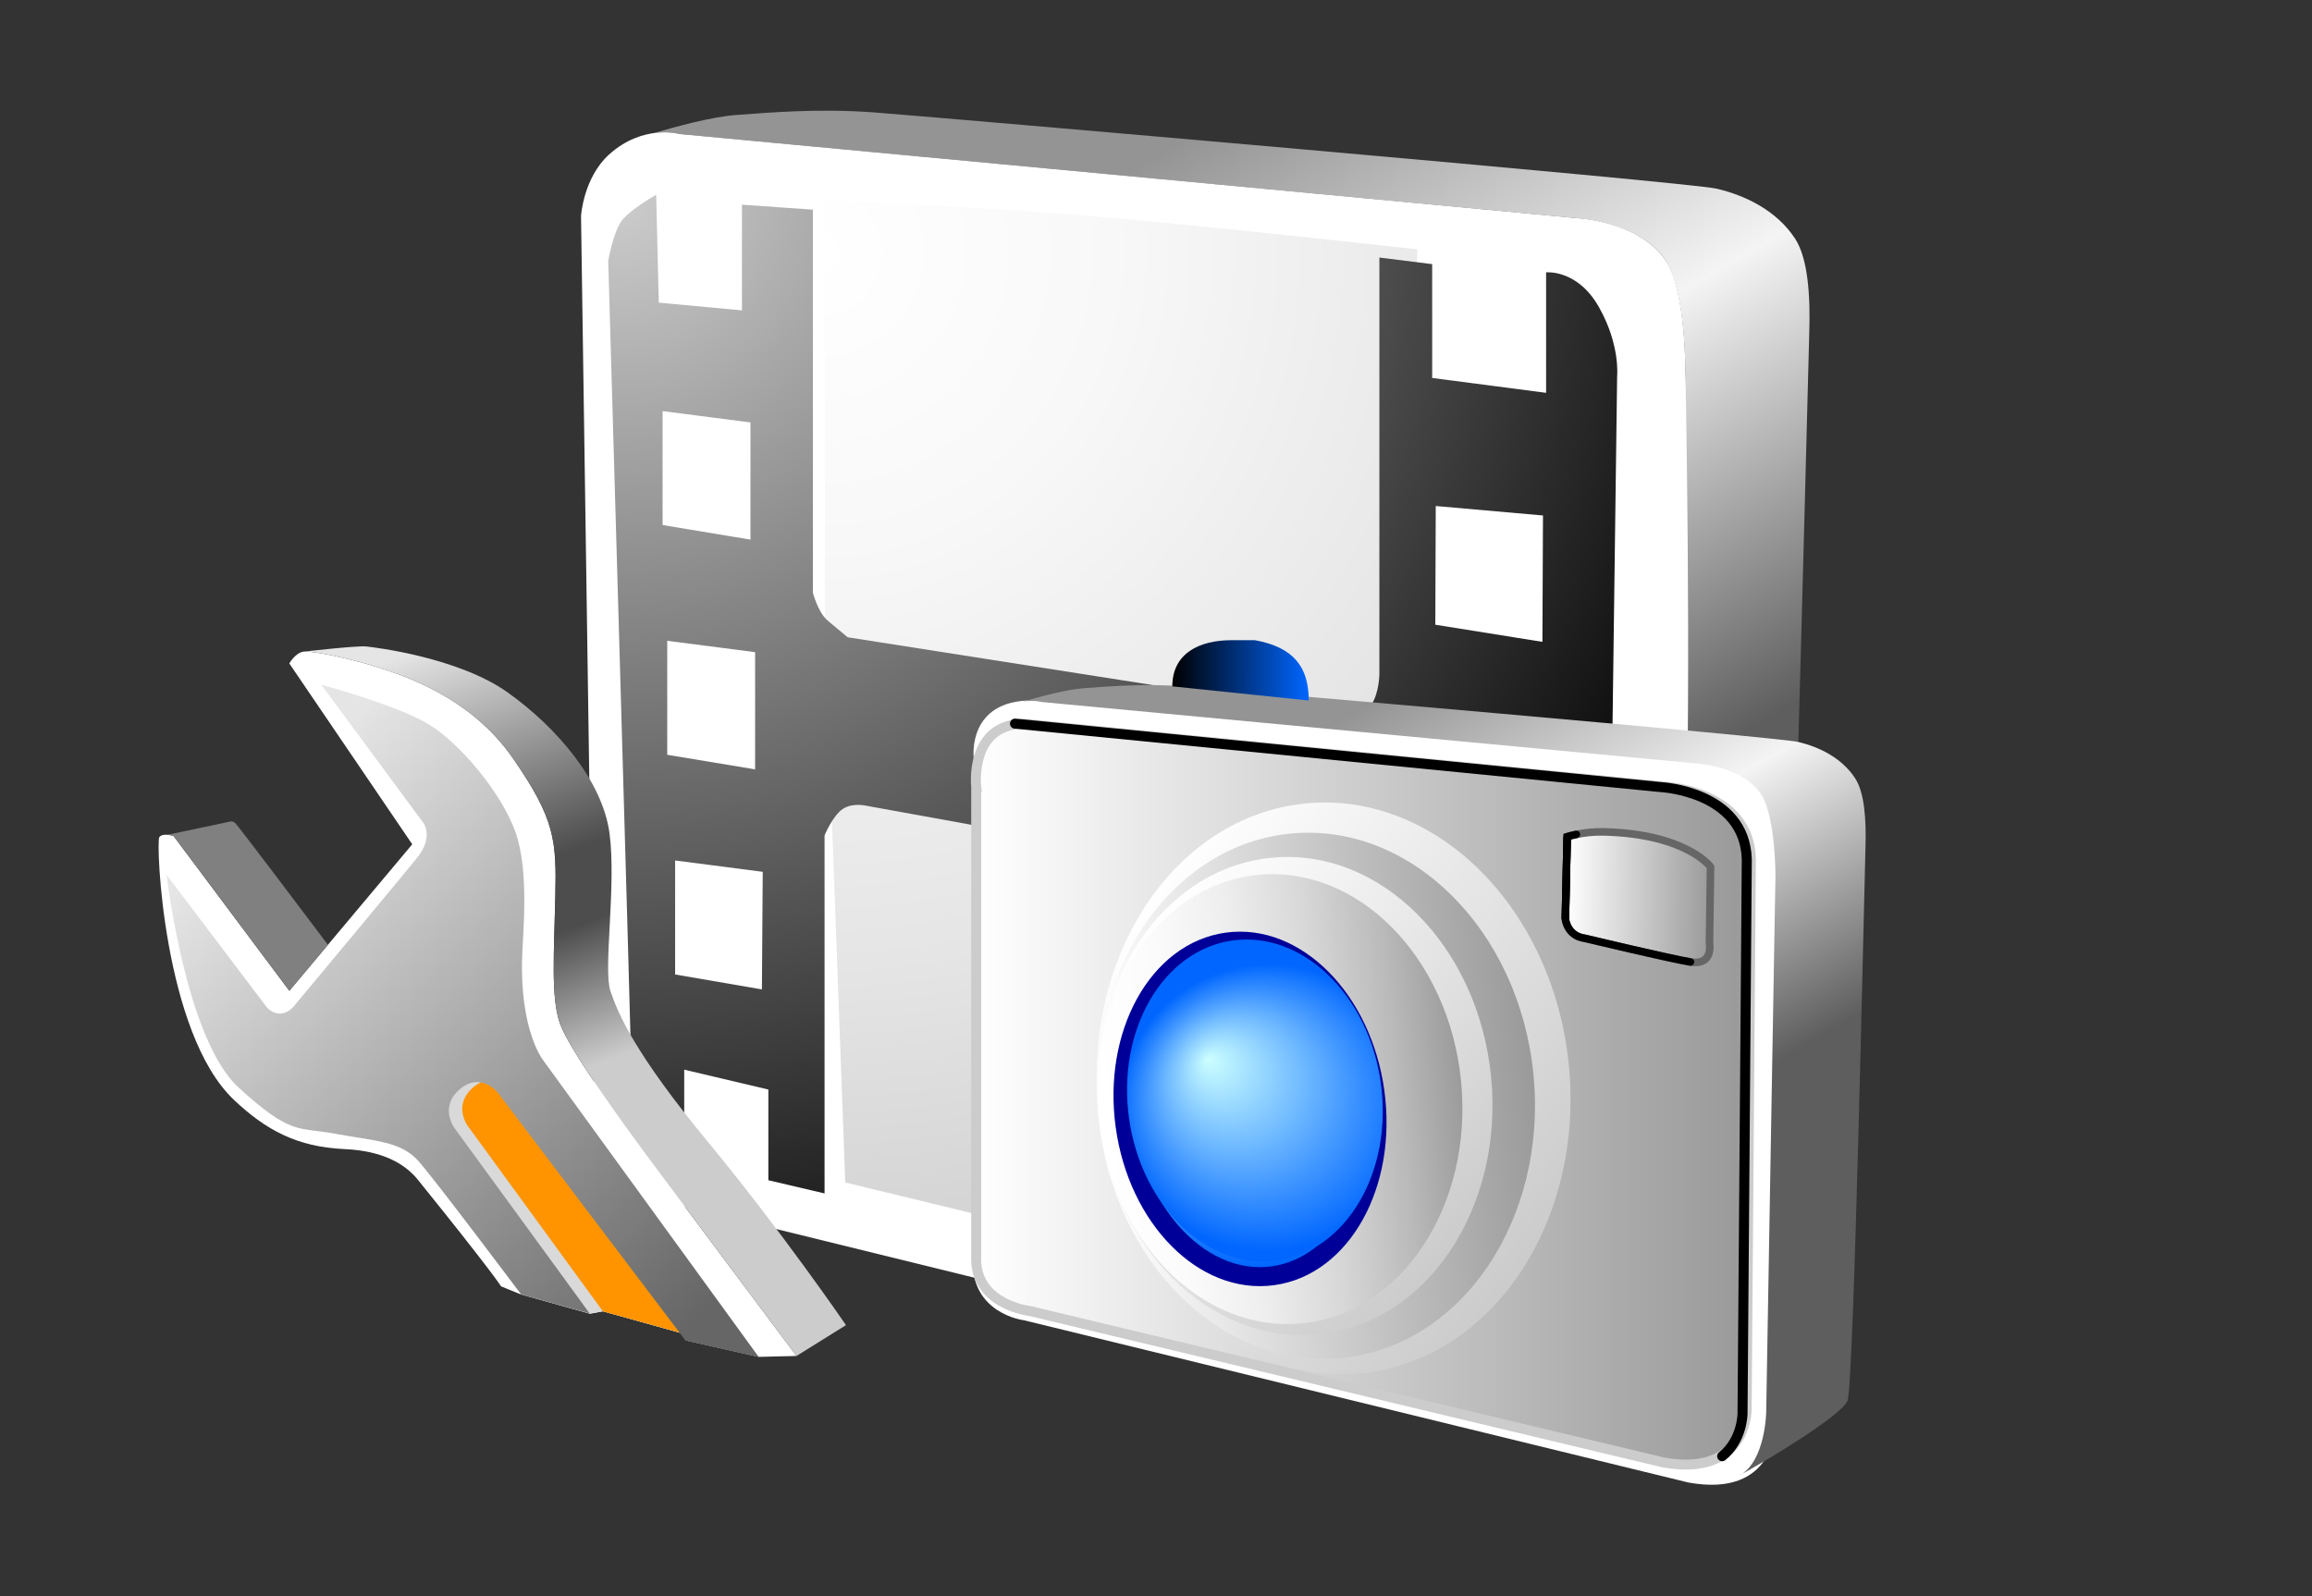<?xml version="1.0" encoding="utf-8"?>
<!-- Generator: Adobe Illustrator 12.0.0, SVG Export Plug-In . SVG Version: 6.00 Build 51448)  -->
<!DOCTYPE svg PUBLIC "-//W3C//DTD SVG 1.1//EN" "http://www.w3.org/Graphics/SVG/1.1/DTD/svg11.dtd">
<svg  version="1.1" id="Layer_1" xmlns="http://www.w3.org/2000/svg" xmlns:xlink="http://www.w3.org/1999/xlink" width="84" height="58" viewBox="0 0 84 58"
	 overflow="visible" enable-background="new 0 0 84 58" xml:space="preserve">
<rect x="0" y="0" width="84" height="58" fill="#333333" stroke="none"/>
<rect fill="none" width="84" height="58"/>
<rect fill="none" width="84" height="58"/>
<g>
	
		<linearGradient id="XMLID_17_" gradientUnits="userSpaceOnUse" x1="42.517" y1="-681.725" x2="58.064" y2="-708.654" gradientTransform="matrix(1 0 0 -1 0 -678.369)">
		<stop  offset="0.056" style="stop-color:#949494"/>
		<stop  offset="0.5" style="stop-color:#F4F4F4"/>
		<stop  offset="0.983" style="stop-color:#5E5E5E"/>
	</linearGradient>
	<path fill="url(#XMLID_17_)" d="M65.734,12.112c0.045-1.384-0.049-2.725-0.514-3.44c-0.674-1.031-1.822-1.575-2.85-1.816
		c-1.025-0.24-28.696-2.631-30.655-2.774c-1.961-0.142-3.688,0-4.993,0.098c-0.838,0.063-2.145,0.412-2.985,0.662c0,0,0,0-0.002,0
		c0.555-0.081,0.944,0.027,0.944,0.027l32.626,3.06c0,0,2.42,0.147,3.276,1.64c0.664,1.154,0.651,3.955,0.651,3.955l-0.729,34.387
		c0,0-0.045,2.435-1.307,3.133c0.016-0.01,0.021-0.019,0.04-0.024c0.56-0.276,4.994-2.869,5.318-3.682
		C64.895,46.523,65.688,13.498,65.734,12.112z"/>
	<path fill="#FFFFFF" d="M24.683,4.869l32.627,3.059c0,0,2.361,0.115,3.275,1.639c0.664,1.11,0.65,3.955,0.65,3.955
		s0.223,10.816,0,17.977c-0.217,7.166-0.729,16.412-0.729,16.412s-0.035,2.453-1.309,3.132c-1.682,0.896-4.146,0.212-4.146,0.212
		l-30.011-7.373c0,0-1.966-0.372-2.695-1.563c-0.661-1.082-0.775-3.157-0.775-3.157l-0.46-31.31c0,0,0.082-1.388,1.018-2.237
		C23.369,4.496,24.683,4.869,24.683,4.869z"/>
	
		<radialGradient id="XMLID_18_" cx="29.754" cy="-687.555" r="42.923" gradientTransform="matrix(1 0 0 -1 0 -678.369)" gradientUnits="userSpaceOnUse">
		<stop  offset="0" style="stop-color:#FFFFFF"/>
		<stop  offset="0.249" style="stop-color:#F8F8F8"/>
		<stop  offset="0.602" style="stop-color:#E5E5E5"/>
		<stop  offset="1" style="stop-color:#C7C7C7"/>
	</radialGradient>
	<path fill="url(#XMLID_18_)" d="M29.974,22.998l-0.017-15.72c0,0,5.748,0.24,9.96,0.598c4.21,0.358,11.577,1.186,11.577,1.186
		l-1.188,38.656l-19.596-4.751L29.974,22.998z"/>
	
		<radialGradient id="XMLID_19_" cx="22.575" cy="-685.613" r="54.001" gradientTransform="matrix(1 0 0 -1 0 -678.369)" gradientUnits="userSpaceOnUse">
		<stop  offset="0" style="stop-color:#CCCCCC"/>
		<stop  offset="0.77" style="stop-color:#0D0D0D"/>
	</radialGradient>
	<path fill="url(#XMLID_19_)" d="M58.091,11.157c-0.778-1.38-1.918-1.261-1.918-1.261v4.378l-4.139-0.54V9.598l-1.918-0.24v15.116
		c0,0,0,0.72-0.302,1.142c-0.306,0.42-1.021,0.359-1.021,0.359l-17.996-2.819c0,0-0.363-0.299-0.721-0.601
		c-0.36-0.301-0.542-1.021-0.542-1.021V7.619l-2.578-0.182v3.841l-3.021-0.281L23.84,7.078c0,0-0.962,0.539-1.264,0.959
		c-0.298,0.42-0.478,1.439-0.478,1.439s0.839,28.852,0.839,29.271c0,0.423,0.119,1.263,0.421,2.158
		c0.298,0.899,1.501,1.323,1.501,1.323v-3.36l3.057,0.722v3.296l2.042,0.479v-13.01c0,0,0.299-0.722,0.661-0.959
		c0.358-0.238,0.838-0.121,0.838-0.121l17.52,3.175l1.271,2.313l0.033,12.772l8.051-1.888l0.422-31.976
		C58.753,13.674,58.875,12.537,58.091,11.157z M24.242,23.284l3.193,0.413v4.259l-3.193-0.53V23.284z M27.682,35.952l-3.153-0.543
		v-4.142l3.183,0.412L27.682,35.952z M52.164,18.387l3.896,0.344l-0.021,4.592L52.148,22.7L52.164,18.387z"/>
	<polygon fill="#FFFFFF" points="24.073,14.938 27.266,15.35 27.266,19.608 24.073,19.078 	"/>
</g>
<g>
	<path fill="#FFFFFF" d="M35.376,27.507c0,0-0.233-2.056,2.116-2.056l23.932,2.128c0,0,3.158,0.164,3.24,2.785l-0.161,21.458
		c0,0,0,2.621-3.16,2.048l-24.14-5.896c0,0-1.95-0.227-1.862-2.257L35.376,27.507z"/>
	
		<linearGradient id="XMLID_20_" gradientUnits="userSpaceOnUse" x1="50.532" y1="-702.207" x2="60.592" y2="-719.631" gradientTransform="matrix(1 0 0 -1 0 -678.369)">
		<stop  offset="0.056" style="stop-color:#949494"/>
		<stop  offset="0.5" style="stop-color:#F4F4F4"/>
		<stop  offset="0.983" style="stop-color:#5E5E5E"/>
	</linearGradient>
	<path fill="url(#XMLID_20_)" d="M67.777,30.787c0.031-1.008-0.036-1.985-0.375-2.506c-0.489-0.751-1.328-1.147-2.074-1.322
		c-0.749-0.176-20.907-1.917-22.333-2.021c-1.429-0.103-2.687,0-3.638,0.071c-0.611,0.046-1.562,0.3-2.175,0.482c0,0,0,0-0.001,0
		c0.404-0.059,0.688,0.02,0.688,0.02l23.77,2.23c0,0,1.764,0.105,2.389,1.195c0.482,0.841,0.478,2.88,0.478,2.88L64.17,51.32
		c0,0-0.033,1.771-0.952,2.281c0.013-0.008,0.017-0.015,0.029-0.021c0.409-0.202,3.64-2.089,3.877-2.681
		S67.742,31.797,67.777,30.787z"/>
	
		<linearGradient id="XMLID_21_" gradientUnits="userSpaceOnUse" x1="35.456" y1="774.757" x2="63.613" y2="774.757" gradientTransform="matrix(1 0 0 1 0 -735)">
		<stop  offset="0" style="stop-color:#FFFFFF"/>
		<stop  offset="1" style="stop-color:#999999"/>
	</linearGradient>
	<path fill="url(#XMLID_21_)" stroke="#CCCCCC" stroke-width="0.362" d="M35.468,28.59c0,0-0.264-2.24,1.701-2.295L60.52,28.59
		c0,0,3.015,0.153,3.094,2.6L63.46,51.229c0,0,0,2.448-3.019,1.914l-23.041-5.509c0,0-2.01-0.229-1.933-1.987V28.59z"/>
	<path fill="none" stroke="#000000" stroke-width="0.364" stroke-linecap="round" d="M36.876,26.295l23.479,2.307
		c0,0,3.031,0.154,3.11,2.616l-0.155,20.146c0,0,0,0.96-0.74,1.55"/>
	
		<linearGradient id="XMLID_22_" gradientUnits="userSpaceOnUse" x1="-47.907" y1="772.398" x2="-34.724" y2="785.35" gradientTransform="matrix(0.986 -0.096 0.103 1.057 8.732 -787.784)">
		<stop  offset="0" style="stop-color:#FFFFFF"/>
		<stop  offset="1" style="stop-color:#CCCCCC"/>
	</linearGradient>
	<path fill="url(#XMLID_22_)" d="M57,38.711c0.561,5.717-2.816,10.727-7.54,11.188s-9.004-3.801-9.563-9.517
		c-0.559-5.717,2.817-10.728,7.541-11.187C52.159,28.734,56.439,32.994,57,38.711z"/>
	
		<linearGradient id="XMLID_23_" gradientUnits="userSpaceOnUse" x1="-30.492" y1="842.359" x2="-13.949" y2="842.359" gradientTransform="matrix(0.955 -0.093 0.097 0.99 -12.506 -796.194)">
		<stop  offset="0" style="stop-color:#FFFFFF"/>
		<stop  offset="1" style="stop-color:#999999"/>
	</linearGradient>
	<path fill="url(#XMLID_23_)" d="M55.713,39.045c0.516,5.262-2.605,9.873-6.966,10.298c-4.363,0.429-8.317-3.491-8.832-8.752
		c-0.513-5.264,2.606-9.872,6.969-10.301C51.246,29.864,55.201,33.785,55.713,39.045z"/>
	
		<linearGradient id="XMLID_24_" gradientUnits="userSpaceOnUse" x1="-77.165" y1="809.822" x2="-66.444" y2="821.131" gradientTransform="matrix(1.035 -0.101 0.099 1.017 40.273 -796.527)">
		<stop  offset="0" style="stop-color:#FFFFFF"/>
		<stop  offset="1" style="stop-color:#CCCCCC"/>
	</linearGradient>
	<path fill="url(#XMLID_24_)" d="M54.175,39.13c0.468,4.782-2.349,8.974-6.286,9.356c-3.938,0.385-7.512-3.18-7.979-7.961
		c-0.468-4.784,2.349-8.976,6.288-9.357C50.134,30.783,53.708,34.35,54.175,39.13z"/>
	
		<linearGradient id="XMLID_25_" gradientUnits="userSpaceOnUse" x1="-30.491" y1="842.354" x2="-16.701" y2="842.354" gradientTransform="matrix(0.955 -0.093 0.097 0.99 -12.506 -796.194)">
		<stop  offset="0" style="stop-color:#FFFFFF"/>
		<stop  offset="0.187" style="stop-color:#FBFBFB"/>
		<stop  offset="0.39" style="stop-color:#EEEEEE"/>
		<stop  offset="0.599" style="stop-color:#D8D8D8"/>
		<stop  offset="0.812" style="stop-color:#BABABA"/>
		<stop  offset="1" style="stop-color:#999999"/>
	</linearGradient>
	<path fill="url(#XMLID_25_)" d="M53.084,39.294c0.439,4.501-2.15,8.437-5.787,8.792c-3.639,0.355-6.942-3.004-7.382-7.505
		c-0.439-4.499,2.152-8.435,5.789-8.79C49.34,31.436,52.645,34.794,53.084,39.294z"/>
	
		<radialGradient id="XMLID_26_" cx="-75.047" cy="872.535" r="5.5" gradientTransform="matrix(0.965 -0.133 0.135 0.979 0.045 -823.558)" gradientUnits="userSpaceOnUse">
		<stop  offset="0" style="stop-color:#CCFFFF"/>
		<stop  offset="1" style="stop-color:#0066FF"/>
	</radialGradient>
	<path fill="url(#XMLID_26_)" stroke="#000099" stroke-width="0.69" d="M49.954,39.668c0.462,3.35-1.195,6.344-3.702,6.689
		c-2.507,0.347-4.912-2.088-5.374-5.438c-0.462-3.347,1.195-6.343,3.701-6.688C47.085,33.887,49.491,36.32,49.954,39.668z"/>
	
		<radialGradient id="XMLID_27_" cx="-79.537" cy="918.023" r="5.501" fx="-81.491" fy="915.875" gradientTransform="matrix(0.973 -0.134 0.13 0.939 4.115 -832.439)" gradientUnits="userSpaceOnUse">
		<stop  offset="0" style="stop-color:#CCFFFF"/>
		<stop  offset="1" style="stop-color:#0066FF"/>
	</radialGradient>
	<path fill="url(#XMLID_27_)" d="M50.169,39.359c0.444,3.215-1.247,6.101-3.774,6.449c-2.525,0.349-4.937-1.975-5.377-5.188
		c-0.444-3.212,1.246-6.1,3.773-6.447C47.318,33.828,49.727,36.148,50.169,39.359z"/>
	
		<linearGradient id="XMLID_28_" gradientUnits="userSpaceOnUse" x1="42.593" y1="759.357" x2="47.549" y2="759.357" gradientTransform="matrix(1 0 0 1 0 -735)">
		<stop  offset="0" style="stop-color:#000000"/>
		<stop  offset="1" style="stop-color:#0066FF"/>
	</linearGradient>
	<path fill="url(#XMLID_28_)" d="M42.593,24.94L42.593,24.94c0-1.192,0.968-1.678,2.161-1.678h0.836
		c1.436,0.258,1.959,1,1.959,2.192L42.593,24.94z"/>
	
		<linearGradient id="XMLID_29_" gradientUnits="userSpaceOnUse" x1="131.266" y1="629.037" x2="136.942" y2="629.037" gradientTransform="matrix(0.926 0.151 -0.024 1.029 -49.515 -635.212)">
		<stop  offset="0" style="stop-color:#FFFFFF"/>
		<stop  offset="1" style="stop-color:#999999"/>
	</linearGradient>
	<path fill="url(#XMLID_29_)" stroke="#666666" stroke-width="0.275" d="M56.939,30.402l-0.066,2.988c0,0,0.057,0.615,0.705,0.704
		c0,0,3.104,0.742,3.838,0.861c0.854,0.142,0.693-0.692,0.693-0.692l0.039-2.765c0,0-0.875-1.202-3.896-1.271
		C57.518,30.214,56.939,30.402,56.939,30.402z"/>
	
		<linearGradient id="XMLID_30_" gradientUnits="userSpaceOnUse" x1="131.266" y1="628.874" x2="131.269" y2="628.874" gradientTransform="matrix(0.926 0.151 -0.024 1.029 -49.515 -635.212)">
		<stop  offset="0" style="stop-color:#FFFFFF"/>
		<stop  offset="1" style="stop-color:#999999"/>
	</linearGradient>
	<line fill="url(#XMLID_30_)" stroke="#666666" stroke-width="0.275" x1="56.939" y1="30.402" x2="56.873" y2="33.391"/>
	<path fill="none" stroke="#000000" stroke-width="0.275" stroke-linecap="round" d="M57.271,30.32
		c-0.207,0.041-0.332,0.082-0.332,0.082l-0.066,2.988c0,0,0.057,0.615,0.705,0.704c0,0,3.104,0.742,3.838,0.861"/>
	<line fill="none" stroke="#000000" stroke-width="0.275" x1="56.939" y1="30.402" x2="56.873" y2="33.391"/>
</g>
<g>
	<path fill="#FFFFFF" d="M23.612,42.143c-0.987-1.33-2.921-3.994-3.264-4.938c-0.342-0.943-0.215-2.619-0.172-4.637
		c0.043-2.021,0-2.792-1.547-5.025c-1.546-2.235-3.994-3.005-4.938-3.307c-0.945-0.3-2.362-0.602-2.663-0.558
		c-0.301,0.042-0.516,0.43-0.516,0.43l4.466,6.571l-4.466,5.324l-4.207-5.625c0,0-0.386-0.131-0.517,0.041
		c-0.129,0.174,0.146,7.127,2.716,9.551c1.162,1.098,2.291,1.703,3.992,1.783c0.703,0.033,1.931,0.18,2.684,1.113
		c2.719,3.369,3.026,3.877,3.026,3.877l0.725,0.295l2.508,0.701l0.468-0.094l2.829,0.793l0.186,0.268l2.646,0.598l1.37-0.033
		C28.936,49.271,24.6,43.473,23.612,42.143z"/>
	
		<linearGradient id="XMLID_31_" gradientUnits="userSpaceOnUse" x1="16.254" y1="749.521" x2="26.267" y2="777.024" gradientTransform="matrix(1 0 0 1 0 -726.315)">
		<stop  offset="0" style="stop-color:#E5E5E5"/>
		<stop  offset="0.3" style="stop-color:#4D4D4D"/>
		<stop  offset="0.39" style="stop-color:#4D4D4D"/>
		<stop  offset="0.56" style="stop-color:#CCCCCC"/>
	</linearGradient>
	<path fill="url(#XMLID_31_)" d="M25.731,41.506c-2.682-3.24-3.277-4.684-3.551-5.486c-0.274-0.803,0.219-3.836-0.035-5.738
		c-0.252-1.9-1.912-3.85-3.7-5.121c-1.787-1.271-4.821-1.638-5.144-1.671c-0.32-0.035-2.274,0.188-2.274,0.188
		c0.303-0.043,1.72,0.257,2.663,0.558c0.946,0.302,3.394,1.074,4.938,3.306c1.549,2.234,1.592,3.006,1.549,5.025
		s-0.172,3.693,0.174,4.637c0.342,0.943,2.274,3.607,3.263,4.939c0.987,1.33,5.323,7.129,5.323,7.129l1.799-1.121
		C30.736,48.15,28.412,44.752,25.731,41.506z"/>
	<path fill="#808080" d="M6.308,30.377l4.208,5.625l1.399-1.67c-0.798-1.061-3.272-4.338-3.364-4.42
		c-0.111-0.102-0.223-0.052-0.223-0.052l-2.246,0.474C6.201,30.342,6.308,30.377,6.308,30.377z"/>
	<polygon fill="#D9D9D9" points="21.42,47.725 15.28,39.922 17.735,38.482 25.369,48.609 21.906,47.65 	"/>
	<path fill="#FF9400" d="M18.575,39.637c0,0-0.622-0.779-1.389-0.121c-0.745,0.643-0.198,1.389-0.198,1.389l4.918,6.746l3.463,0.959
		L18.575,39.637z"/>
	
		<linearGradient id="XMLID_32_" gradientUnits="userSpaceOnUse" x1="9.084" y1="756.097" x2="26.261" y2="773.269" gradientTransform="matrix(1 0 0 1 0 -726.315)">
		<stop  offset="0" style="stop-color:#E5E5E5"/>
		<stop  offset="1" style="stop-color:#666666"/>
	</linearGradient>
	<path fill="url(#XMLID_32_)" d="M10.643,36.604c0,0,4.367-5.238,4.573-5.514c0.571-0.787,0.113-1.26,0.113-1.26l-3.656-4.95
		c0,0,2.707,0.73,3.865,1.417c1.16,0.686,2.663,2.492,3.18,3.91c0.516,1.416,0.282,3.654,0.254,4.518
		c-0.1,2.699,0.748,3.781,0.748,3.781l7.848,10.805l-2.662-0.6l-6.82-9.008c0,0-0.62-0.779-1.387-0.119
		c-0.746,0.641-0.199,1.389-0.199,1.389l4.924,6.754l-2.488-0.688c0,0-3.092-4.123-3.735-4.852c-0.645-0.73-1.634-0.73-3.006-0.988
		c-1.374-0.26-1.589,0.086-3.522-1.676c-1.932-1.76-2.618-7.73-2.618-7.73l3.636,4.805C9.685,36.6,10.131,37.113,10.643,36.604z"/>
</g>
</svg>
